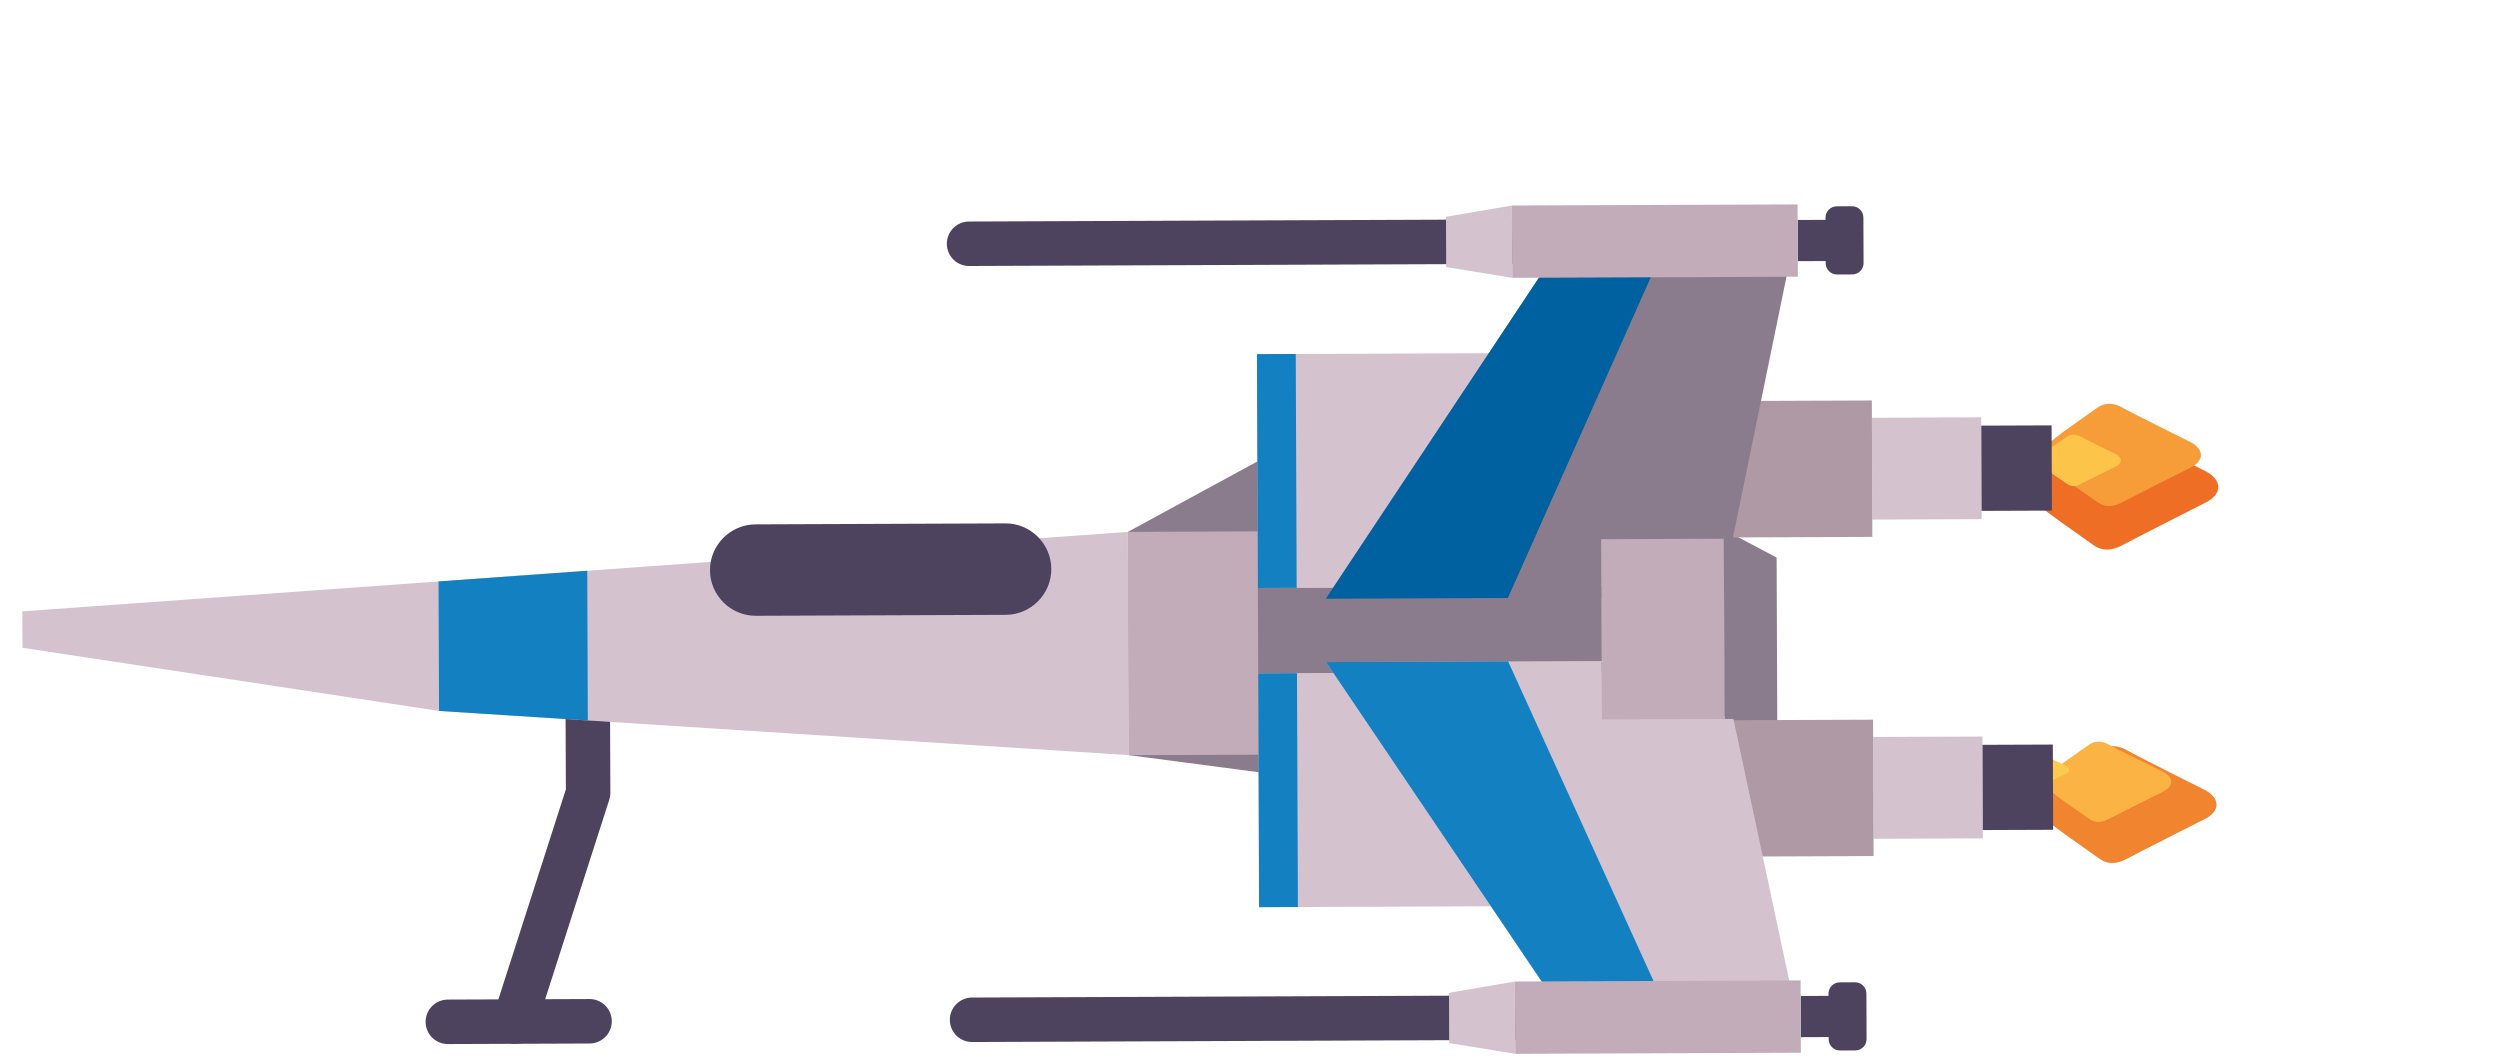 <svg xmlns="http://www.w3.org/2000/svg" viewBox="0 0 87 37" width="87" height="37" preserveAspectRatio="xMidYMid meet" style="width: 100%; height: 100%; transform: translate3d(0px, 0px, 0px); content-visibility: visible;"><defs><clipPath id="__lottie_element_3016"><rect width="87" height="37" x="0" y="0"></rect></clipPath><mask id="__lottie_element_3024" mask-type="alpha"><g transform="matrix(0.099,-0,0.001,0.15,18.196,30.268)" opacity="1" style="display: block;"><g opacity="1" transform="matrix(1,0,0,1,0,0)"><path fill="rgb(255,0,0)" fill-opacity="1" d=" M50,-50 C50,-50 50,50 50,50 C50,50 -50,50 -50,50 C-50,50 -50,-50 -50,-50 C-50,-50 50,-50 50,-50z"></path></g></g></mask><clipPath id="__lottie_element_3028"><path d="M0,0 L120,0 L120,200 L0,200z"></path></clipPath><clipPath id="__lottie_element_3032"><path d="M0,0 L120,0 L120,200 L0,200z"></path></clipPath></defs><g clip-path="url(#__lottie_element_3016)"><g clip-path="url(#__lottie_element_3028)" transform="matrix(0,0.083,-0.083,0,86.616,22.307)" opacity="1" style="display: block;"><g transform="matrix(1.737,0,0,1.644,68.544,154.084)" opacity="1" style="display: block;"><g opacity="1" transform="matrix(0.707,0.707,-0.707,0.707,0,0)"><path fill="rgb(241,132,46)" fill-opacity="1" d=" M13.235,-5.262 C16.321,10.369 17.141,12.991 14.926,15.074 C12.772,17.099 9.808,16.118 -5.261,13.235 C-7.544,12.798 -9.512,10.89 -10.261,8.235 C-11.01,5.58 -17.5,-12.5 -17.5,-12.5 C-18.981,-16.921 -16.567,-18.97 -12.5,-17.5 C-12.5,-17.5 5.739,-11.054 8.235,-10.261 C10.731,-9.468 12.686,-8.041 13.235,-5.262z"></path></g></g><g transform="matrix(1.193,0,0,1.148,58.998,161.095)" opacity="1" style="display: block;"><g opacity="1" transform="matrix(0.707,0.707,-0.707,0.707,0,0)"><path fill="rgb(251,180,67)" fill-opacity="1" d=" M13.235,-5.262 C16.321,10.369 17.141,12.991 14.926,15.074 C12.772,17.099 9.808,16.118 -5.261,13.235 C-7.544,12.798 -9.512,10.89 -10.261,8.235 C-11.01,5.58 -17.5,-12.5 -17.5,-12.5 C-18.981,-16.921 -16.567,-18.97 -12.5,-17.5 C-12.5,-17.5 5.739,-11.054 8.235,-10.261 C10.731,-9.468 12.686,-8.041 13.235,-5.262z"></path></g></g><g transform="matrix(0.483,0,0,0.483,53.988,187.638)" opacity="1" style="display: block;"><g opacity="1" transform="matrix(0.707,0.707,-0.707,0.707,0,0)"><path fill="rgb(255,202,77)" fill-opacity="1" d=" M13.235,-5.262 C16.321,10.369 17.141,12.991 14.926,15.074 C12.772,17.099 9.808,16.118 -5.261,13.235 C-7.544,12.798 -9.512,10.89 -10.261,8.235 C-11.01,5.58 -17.5,-12.5 -17.5,-12.5 C-18.981,-16.921 -16.567,-18.97 -12.5,-17.5 C-12.5,-17.5 5.739,-11.054 8.235,-10.261 C10.731,-9.468 12.686,-8.041 13.235,-5.262z"></path></g></g></g><g clip-path="url(#__lottie_element_3032)" transform="matrix(0,0.083,-0.083,0,86.576,11.148)" opacity="1" style="display: block;"><g transform="matrix(1.861,0,0,1.755,69.834,155.561)" opacity="1" style="display: block;"><g opacity="1" transform="matrix(0.707,0.707,-0.707,0.707,0,0)"><path fill="rgb(237,110,36)" fill-opacity="1" d=" M13.235,-5.262 C16.321,10.369 17.141,12.991 14.926,15.074 C12.772,17.099 9.808,16.118 -5.261,13.235 C-7.544,12.798 -9.512,10.89 -10.261,8.235 C-11.01,5.58 -17.5,-12.5 -17.5,-12.5 C-18.981,-16.921 -16.567,-18.97 -12.5,-17.5 C-12.5,-17.5 5.739,-11.054 8.235,-10.261 C10.731,-9.468 12.686,-8.041 13.235,-5.262z"></path></g></g><g transform="matrix(1.521,0,0,1.449,56.408,155.418)" opacity="1" style="display: block;"><g opacity="1" transform="matrix(0.707,0.707,-0.707,0.707,0,0)"><path fill="rgb(246,157,57)" fill-opacity="1" d=" M13.235,-5.262 C16.321,10.369 17.141,12.991 14.926,15.074 C12.772,17.099 9.808,16.118 -5.261,13.235 C-7.544,12.798 -9.512,10.89 -10.261,8.235 C-11.01,5.58 -17.5,-12.5 -17.5,-12.5 C-18.981,-16.921 -16.567,-18.97 -12.5,-17.5 C-12.5,-17.5 5.739,-11.054 8.235,-10.261 C10.731,-9.468 12.686,-8.041 13.235,-5.262z"></path></g></g><g transform="matrix(0.766,0,0,0.749,58.684,172.041)" opacity="1" style="display: block;"><g opacity="1" transform="matrix(0.707,0.707,-0.707,0.707,0,0)"><path fill="rgb(253,196,74)" fill-opacity="1" d=" M13.235,-5.262 C16.321,10.369 17.141,12.991 14.926,15.074 C12.772,17.099 9.808,16.118 -5.261,13.235 C-7.544,12.798 -9.512,10.89 -10.261,8.235 C-11.01,5.58 -17.5,-12.5 -17.5,-12.5 C-18.981,-16.921 -16.567,-18.97 -12.5,-17.5 C-12.5,-17.5 5.739,-11.054 8.235,-10.261 C10.731,-9.468 12.686,-8.041 13.235,-5.262z"></path></g></g></g><g mask="url(#__lottie_element_3024)" style="display: block;"><g transform="matrix(0.258,-0.001,0.001,0.258,0.648,4.741)" opacity="1"><g opacity="1" transform="matrix(1,0,0,1,71.455,94.337)"><path stroke-linecap="round" stroke-linejoin="round" fill-opacity="0" stroke="rgb(78,67,95)" stroke-opacity="1" stroke-width="6" d=" M5.017,-25.336 C5.017,-25.336 5.017,-5.473 5.017,-5.473 C5.017,-5.473 -5.017,25.336 -5.017,25.336"></path></g><g opacity="1" transform="matrix(1,0,0,1,0,0)"><path stroke-linecap="round" stroke-linejoin="round" fill-opacity="0" stroke="rgb(78,67,95)" stroke-opacity="1" stroke-width="6" d=" M57.432,119.673 C57.432,119.673 76.546,119.673 76.546,119.673"></path></g></g></g><g transform="matrix(0.258,-0.001,0.001,0.258,0.648,4.741)" opacity="1" style="display: block;"><g opacity="1" transform="matrix(1,0,0,1,189.598,63.998)"><path fill="rgb(139,124,141)" fill-opacity="1" d=" M-40.188,-10.054 C-40.188,-10.054 -22.685,-19.485 -22.685,-19.485 C-22.685,-19.485 19.819,-33.2 19.819,-33.2 C19.819,-33.2 34.208,-24.001 34.208,-24.001 C34.208,-24.001 40.188,-15.058 40.188,-15.058 C40.188,-15.058 40.188,15.057 40.188,15.057 C40.188,15.057 34.208,24 34.208,24 C34.208,24 19.819,33.2 19.819,33.2 C19.819,33.2 -22.685,22.432 -22.685,22.432 C-22.685,22.432 -40.188,20.061 -40.188,20.061 C-40.188,20.061 -40.188,-10.054 -40.188,-10.054z"></path></g><g opacity="1" transform="matrix(1,0,0,1,189.598,69.002)"><path fill="rgb(194,172,185)" fill-opacity="1" d=" M40.188,15.057 C40.188,15.057 -40.188,15.057 -40.188,15.057 C-40.188,15.057 -40.188,-15.057 -40.188,-15.057 C-40.188,-15.057 40.188,-15.057 40.188,-15.057 C40.188,-15.057 40.188,15.057 40.188,15.057z"></path></g><g opacity="1" transform="matrix(1,0,0,1,233.345,69.002)"><path fill="rgb(139,124,141)" fill-opacity="1" d=" M-3.558,15.057 C-3.558,15.057 3.558,11.254 3.558,11.254 C3.558,11.254 3.558,-11.254 3.558,-11.254 C3.558,-11.254 -3.558,-15.057 -3.558,-15.057 C-3.558,-15.057 -3.558,15.057 -3.558,15.057z"></path></g><g opacity="1" transform="matrix(1,0,0,1,190.078,67.336)"><path fill="rgb(139,124,141)" fill-opacity="1" d=" M23.164,5.755 C23.164,5.755 -23.164,5.755 -23.164,5.755 C-23.164,5.755 -23.164,-5.755 -23.164,-5.755 C-23.164,-5.755 23.164,-5.755 23.164,-5.755 C23.164,-5.755 23.164,5.755 23.164,5.755z"></path></g><g opacity="1" transform="matrix(1,0,0,1,74.83,69.002)"><path fill="rgb(212,195,206)" fill-opacity="1" d=" M-74.58,0 C-74.58,0 -18.424,8.734 -18.424,8.734 C-18.424,8.734 74.58,15.057 74.58,15.057 C74.58,15.057 74.58,-15.057 74.58,-15.057 C74.58,-15.057 -74.58,-4.916 -74.58,-4.916 C-74.58,-4.916 -74.58,0 -74.58,0z"></path></g><g opacity="1" transform="matrix(1,0,0,1,66.439,69.002)"><path fill="rgb(19,128,193)" fill-opacity="1" d=" M-10.032,8.734 C-10.032,8.734 10.032,10.098 10.032,10.098 C10.032,10.098 10.032,-10.098 10.032,-10.098 C10.032,-10.098 -10.032,-8.734 -10.032,-8.734 C-10.032,-8.734 -10.032,8.734 -10.032,8.734z"></path></g><g opacity="1" transform="matrix(1,0,0,1,116.045,58.903)"><path fill="rgb(78,67,95)" fill-opacity="1" d=" M16.854,-6.167 C16.854,-6.167 -16.854,-6.167 -16.854,-6.167 C-20.245,-6.167 -23.021,-3.391 -23.021,0.001 C-23.021,3.392 -20.245,6.167 -16.854,6.167 C-16.854,6.167 16.854,6.167 16.854,6.167 C20.246,6.167 23.021,3.392 23.021,0.001 C23.021,-3.391 20.246,-6.167 16.854,-6.167z"></path></g><g opacity="1" transform="matrix(1,0,0,1,257.2,45.809)"><path fill="rgb(212,195,206)" fill-opacity="1" d=" M7.373,-6.867 C7.373,-6.867 -7.373,-6.867 -7.373,-6.867 C-7.373,-6.867 -7.373,6.867 -7.373,6.867 C-7.373,6.867 7.373,6.867 7.373,6.867 C7.373,6.867 7.373,-6.867 7.373,-6.867z"></path></g><g opacity="1" transform="matrix(1,0,0,1,185.975,45.81)"><path fill="rgb(212,195,206)" fill-opacity="1" d=" M19.062,15.771 C19.062,15.771 -19.062,15.771 -19.062,15.771 C-19.062,15.771 -19.062,-15.771 -19.062,-15.771 C-19.062,-15.771 19.062,-15.771 19.062,-15.771 C19.062,-15.771 19.062,15.771 19.062,15.771z"></path></g><g opacity="1" transform="matrix(1,0,0,1,227.432,45.809)"><path fill="rgb(174,153,164)" fill-opacity="1" d=" M-22.395,9.199 C-22.395,9.199 22.395,9.199 22.395,9.199 C22.395,9.199 22.395,-9.199 22.395,-9.199 C22.395,-9.199 -22.395,-9.199 -22.395,-9.199 C-22.395,-9.199 -22.395,9.199 -22.395,9.199z"></path></g><g opacity="1" transform="matrix(1,0,0,1,269.317,45.81)"><path fill="rgb(78,67,95)" fill-opacity="1" d=" M-4.744,5.749 C-4.744,5.749 4.744,5.749 4.744,5.749 C4.744,5.749 4.744,-5.749 4.744,-5.749 C4.744,-5.749 -4.744,-5.749 -4.744,-5.749 C-4.744,-5.749 -4.744,5.749 -4.744,5.749z"></path></g><g opacity="1" transform="matrix(1,0,0,1,207.36,40.837)"><path fill="rgb(139,124,141)" fill-opacity="1" d=" M31.284,-22.228 C31.284,-22.228 -1.524,-22.228 -1.524,-22.228 C-1.524,-22.228 -31.284,22.228 -31.284,22.228 C-31.284,22.228 5.882,22.228 5.882,22.228 C5.882,22.228 5.882,14.345 5.882,14.345 C5.882,14.345 23.63,14.345 23.63,14.345 C23.63,14.345 31.284,-22.228 31.284,-22.228z"></path></g><g opacity="1" transform="matrix(1,0,0,1,198.361,40.837)"><path fill="rgb(0,97,160)" fill-opacity="1" d=" M22.286,-22.228 C22.286,-22.228 7.475,-22.228 7.475,-22.228 C7.475,-22.228 -22.286,22.228 -22.286,22.228 C-22.286,22.228 2.27,22.228 2.27,22.228 C2.27,22.228 22.286,-22.228 22.286,-22.228z"></path></g><g opacity="1" transform="matrix(1,0,0,1,243.67,15.001)"><path fill="rgb(78,67,95)" fill-opacity="1" d=" M3.758,-2.779 C3.758,-2.779 -3.758,-2.779 -3.758,-2.779 C-3.758,-2.779 -3.758,2.779 -3.758,2.779 C-3.758,2.779 3.758,2.779 3.758,2.779 C3.758,2.779 3.758,-2.779 3.758,-2.779z"></path></g><g opacity="1" transform="matrix(1,0,0,1,246.227,15)"><path fill="rgb(78,67,95)" fill-opacity="1" d=" M1.029,-4.598 C1.029,-4.598 -1.029,-4.598 -1.029,-4.598 C-1.873,-4.598 -2.557,-3.912 -2.557,-3.069 C-2.557,-3.069 -2.557,3.07 -2.557,3.07 C-2.557,3.914 -1.873,4.598 -1.029,4.598 C-1.029,4.598 1.029,4.598 1.029,4.598 C1.873,4.598 2.557,3.914 2.557,3.07 C2.557,3.07 2.557,-3.069 2.557,-3.069 C2.557,-3.912 1.873,-4.598 1.029,-4.598z"></path></g><g opacity="1" transform="matrix(1,0,0,1,0,0)"><path stroke-linecap="round" stroke-linejoin="round" fill-opacity="0" stroke="rgb(78,67,95)" stroke-opacity="1" stroke-width="6" d=" M220.647,15 C220.647,15 128.141,15 128.141,15"></path></g><g opacity="1" transform="matrix(1,0,0,1,220.647,15.001)"><path fill="rgb(194,172,185)" fill-opacity="1" d=" M-19.265,-4.877 C-19.265,-4.877 19.265,-4.877 19.265,-4.877 C19.265,-4.877 19.265,4.877 19.265,4.877 C19.265,4.877 -19.265,4.877 -19.265,4.877 C-19.265,4.877 -19.265,-4.877 -19.265,-4.877z"></path></g><g opacity="1" transform="matrix(1,0,0,1,196.933,15)"><path fill="rgb(212,195,206)" fill-opacity="1" d=" M4.45,-4.877 C4.45,-4.877 -4.45,-3.392 -4.45,-3.392 C-4.45,-3.392 -4.45,3.392 -4.45,3.392 C-4.45,3.392 4.45,4.877 4.45,4.877 C4.45,4.877 4.45,-4.877 4.45,-4.877z"></path></g><g opacity="1" transform="matrix(1,0,0,1,257.2,88.864)"><path fill="rgb(212,195,206)" fill-opacity="1" d=" M7.373,6.867 C7.373,6.867 -7.373,6.867 -7.373,6.867 C-7.373,6.867 -7.373,-6.867 -7.373,-6.867 C-7.373,-6.867 7.373,-6.867 7.373,-6.867 C7.373,-6.867 7.373,6.867 7.373,6.867z"></path></g><g opacity="1" transform="matrix(1,0,0,1,185.975,88.863)"><path fill="rgb(212,195,206)" fill-opacity="1" d=" M19.062,-15.772 C19.062,-15.772 -19.062,-15.772 -19.062,-15.772 C-19.062,-15.772 -19.062,15.772 -19.062,15.772 C-19.062,15.772 19.062,15.772 19.062,15.772 C19.062,15.772 19.062,-15.772 19.062,-15.772z"></path></g><g opacity="1" transform="matrix(1,0,0,1,227.432,88.863)"><path fill="rgb(174,153,164)" fill-opacity="1" d=" M-22.395,-9.198 C-22.395,-9.198 22.395,-9.198 22.395,-9.198 C22.395,-9.198 22.395,9.198 22.395,9.198 C22.395,9.198 -22.395,9.198 -22.395,9.198 C-22.395,9.198 -22.395,-9.198 -22.395,-9.198z"></path></g><g opacity="1" transform="matrix(1,0,0,1,269.317,88.863)"><path fill="rgb(78,67,95)" fill-opacity="1" d=" M-4.744,-5.749 C-4.744,-5.749 4.744,-5.749 4.744,-5.749 C4.744,-5.749 4.744,5.749 4.744,5.749 C4.744,5.749 -4.744,5.749 -4.744,5.749 C-4.744,5.749 -4.744,-5.749 -4.744,-5.749z"></path></g><g opacity="1" transform="matrix(1,0,0,1,207.36,93.836)"><path fill="rgb(212,195,206)" fill-opacity="1" d=" M31.284,22.227 C31.284,22.227 -1.524,22.227 -1.524,22.227 C-1.524,22.227 -31.284,-22.227 -31.284,-22.227 C-31.284,-22.227 5.882,-22.227 5.882,-22.227 C5.882,-22.227 5.882,-14.344 5.882,-14.344 C5.882,-14.344 23.63,-14.344 23.63,-14.344 C23.63,-14.344 31.284,22.227 31.284,22.227z"></path></g><g opacity="1" transform="matrix(1,0,0,1,198.361,93.836)"><path fill="rgb(19,128,193)" fill-opacity="1" d=" M22.286,22.227 C22.286,22.227 7.475,22.227 7.475,22.227 C7.475,22.227 -22.286,-22.227 -22.286,-22.227 C-22.286,-22.227 2.27,-22.227 2.27,-22.227 C2.27,-22.227 22.286,22.227 22.286,22.227z"></path></g><g opacity="1" transform="matrix(1,0,0,1,243.67,119.673)"><path fill="rgb(78,67,95)" fill-opacity="1" d=" M3.758,2.779 C3.758,2.779 -3.758,2.779 -3.758,2.779 C-3.758,2.779 -3.758,-2.779 -3.758,-2.779 C-3.758,-2.779 3.758,-2.779 3.758,-2.779 C3.758,-2.779 3.758,2.779 3.758,2.779z"></path></g><g opacity="1" transform="matrix(1,0,0,1,246.227,119.673)"><path fill="rgb(78,67,95)" fill-opacity="1" d=" M1.029,4.597 C1.029,4.597 -1.029,4.597 -1.029,4.597 C-1.873,4.597 -2.557,3.914 -2.557,3.07 C-2.557,3.07 -2.557,-3.07 -2.557,-3.07 C-2.557,-3.914 -1.873,-4.597 -1.029,-4.597 C-1.029,-4.597 1.029,-4.597 1.029,-4.597 C1.873,-4.597 2.557,-3.914 2.557,-3.07 C2.557,-3.07 2.557,3.07 2.557,3.07 C2.557,3.914 1.873,4.597 1.029,4.597z"></path></g><g opacity="1" transform="matrix(1,0,0,1,0,0)"><path stroke-linecap="round" stroke-linejoin="round" fill-opacity="0" stroke="rgb(78,67,95)" stroke-opacity="1" stroke-width="6" d=" M220.647,119.673 C220.647,119.673 128.141,119.673 128.141,119.673"></path></g><g opacity="1" transform="matrix(1,0,0,1,220.647,119.672)"><path fill="rgb(194,172,185)" fill-opacity="1" d=" M-19.265,4.877 C-19.265,4.877 19.265,4.877 19.265,4.877 C19.265,4.877 19.265,-4.877 19.265,-4.877 C19.265,-4.877 -19.265,-4.877 -19.265,-4.877 C-19.265,-4.877 -19.265,4.877 -19.265,4.877z"></path></g><g opacity="1" transform="matrix(1,0,0,1,196.933,119.673)"><path fill="rgb(212,195,206)" fill-opacity="1" d=" M4.45,4.877 C4.45,4.877 -4.45,3.392 -4.45,3.392 C-4.45,3.392 -4.45,-3.392 -4.45,-3.392 C-4.45,-3.392 4.45,-4.877 4.45,-4.877 C4.45,-4.877 4.45,4.877 4.45,4.877z"></path></g><g opacity="1" transform="matrix(1,0,0,1,169.531,45.81)"><path fill="rgb(19,128,193)" fill-opacity="1" d=" M2.617,15.771 C2.617,15.771 -2.617,15.771 -2.617,15.771 C-2.617,15.771 -2.617,-15.771 -2.617,-15.771 C-2.617,-15.771 2.617,-15.771 2.617,-15.771 C2.617,-15.771 2.617,15.771 2.617,15.771z"></path></g><g opacity="1" transform="matrix(1,0,0,1,169.531,88.863)"><path fill="rgb(19,128,193)" fill-opacity="1" d=" M2.617,15.772 C2.617,15.772 -2.617,15.772 -2.617,15.772 C-2.617,15.772 -2.617,-15.772 -2.617,-15.772 C-2.617,-15.772 2.617,-15.772 2.617,-15.772 C2.617,-15.772 2.617,15.772 2.617,15.772z"></path></g></g></g></svg>